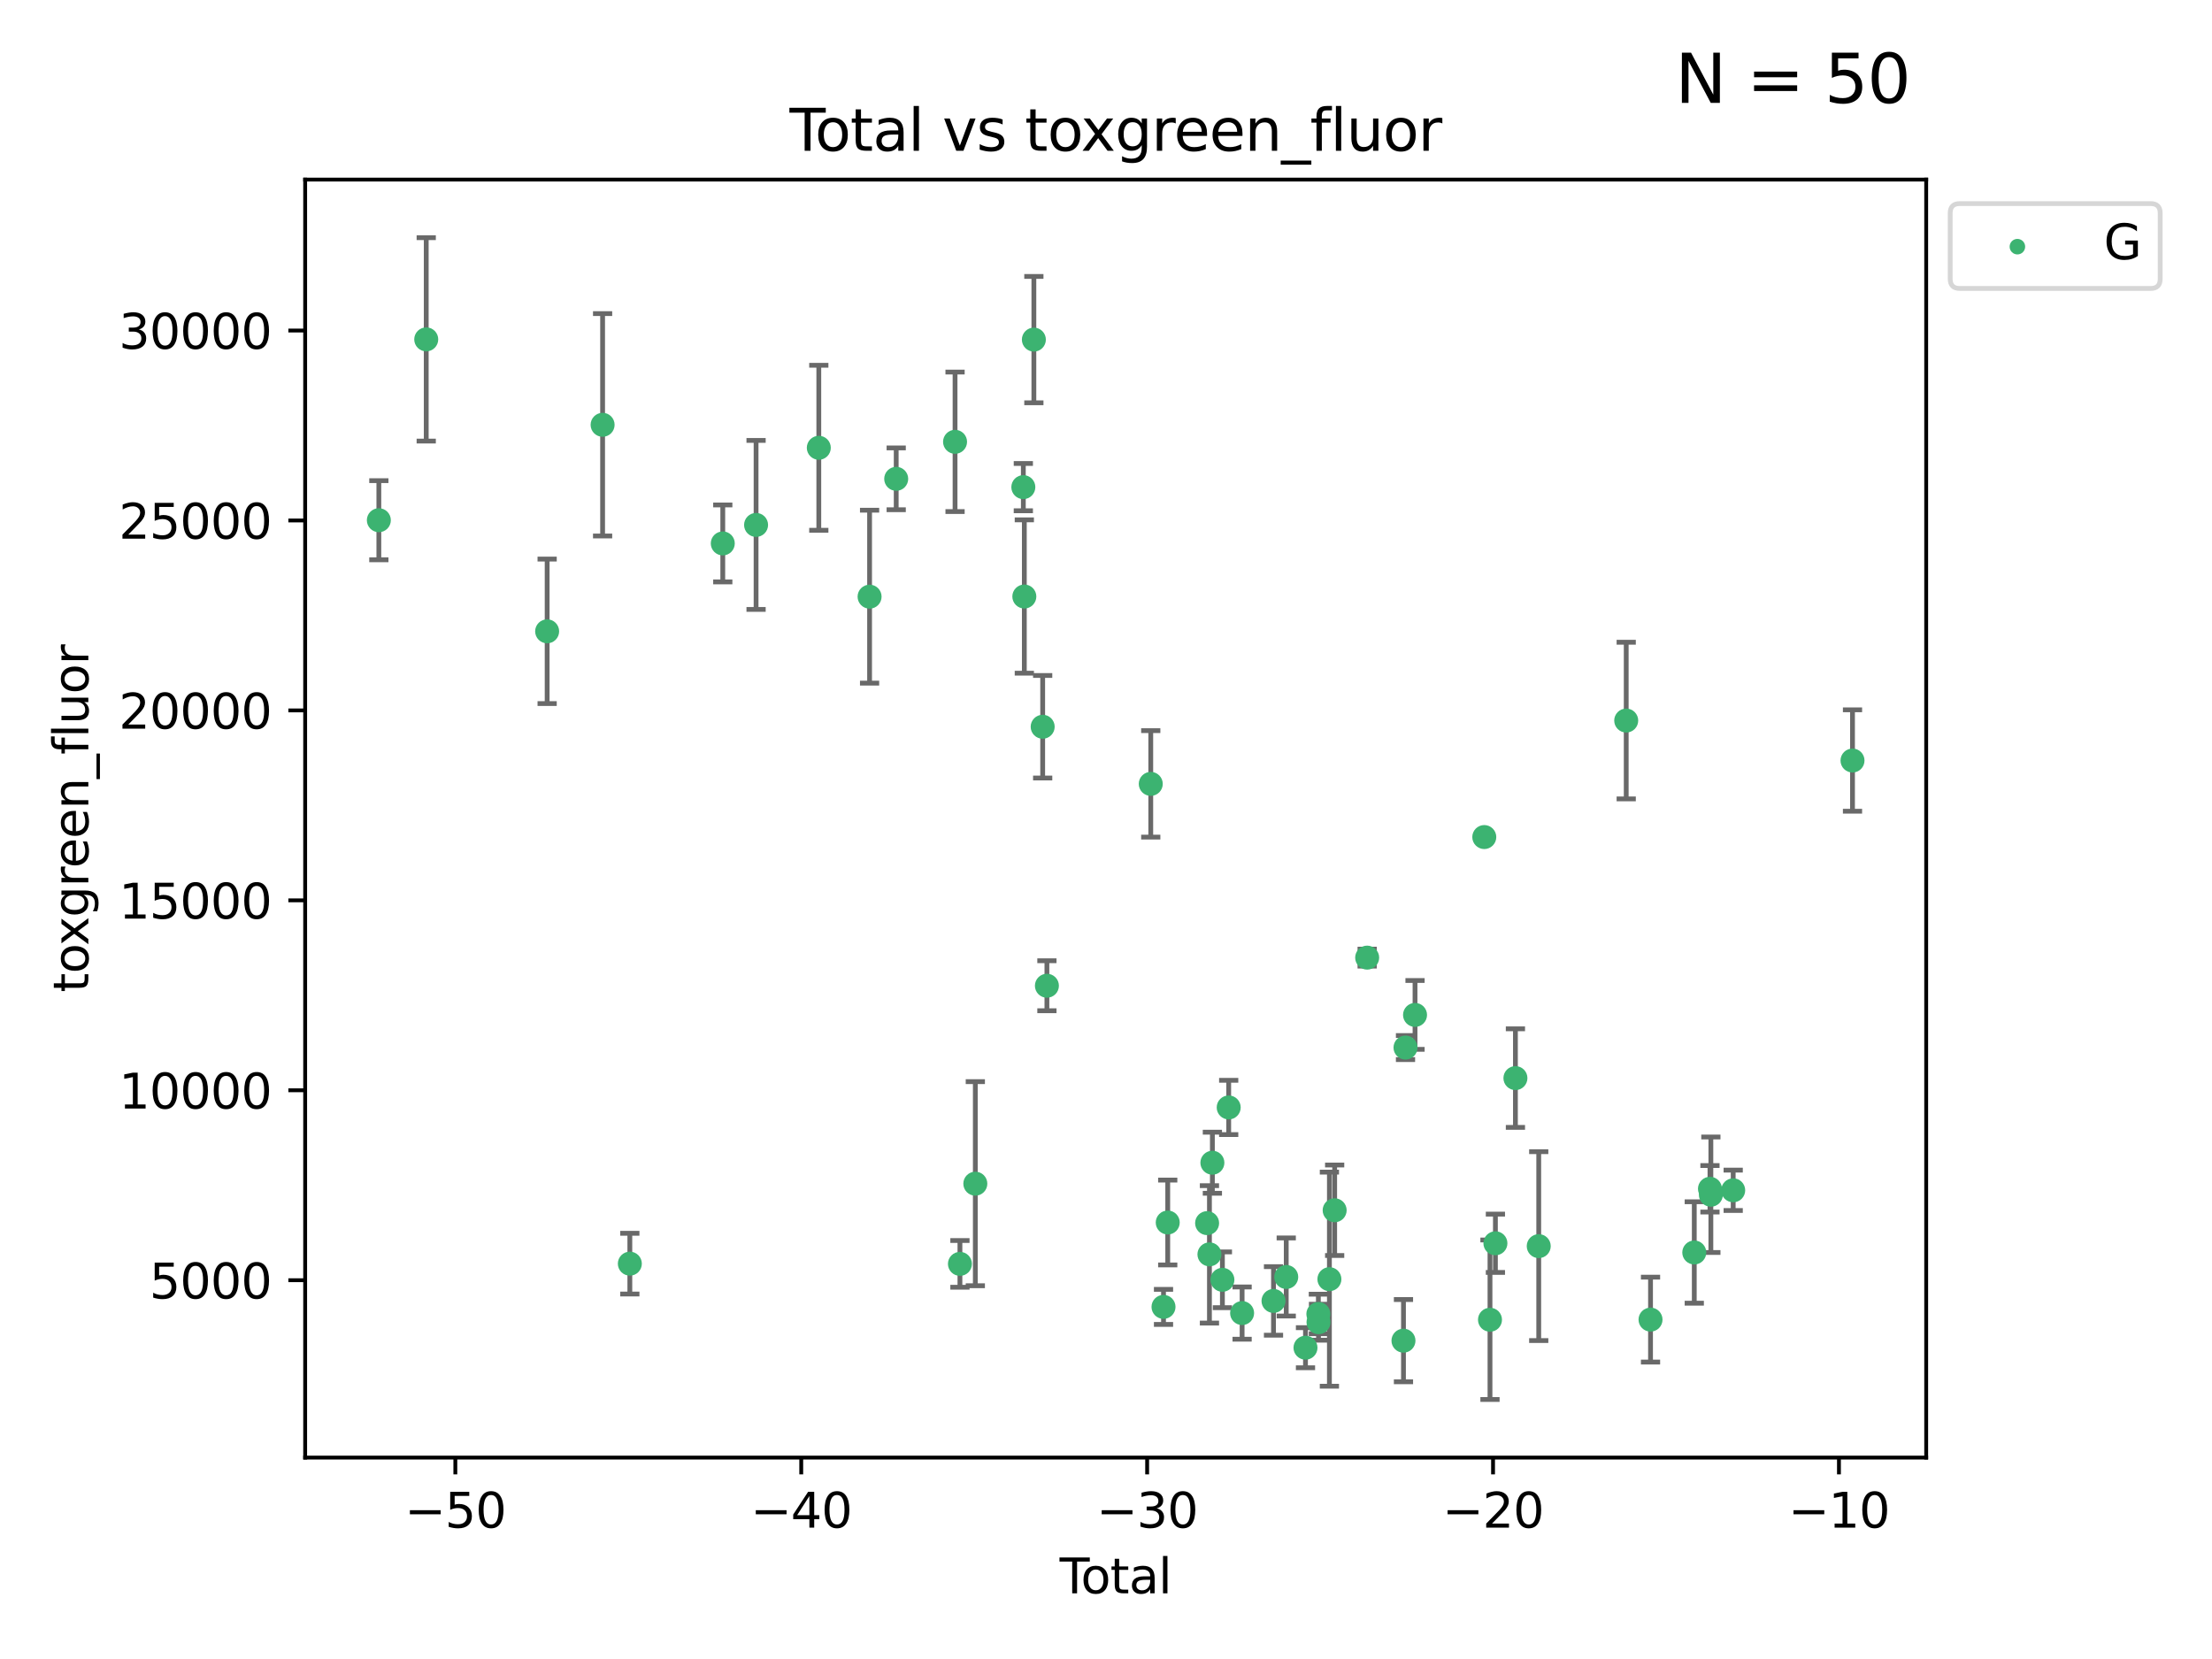 <?xml version="1.0" encoding="utf-8" standalone="no"?>
<!DOCTYPE svg PUBLIC "-//W3C//DTD SVG 1.1//EN"
  "http://www.w3.org/Graphics/SVG/1.1/DTD/svg11.dtd">
<svg xmlns:xlink="http://www.w3.org/1999/xlink" width="460.8pt" height="345.6pt" viewBox="0 0 460.8 345.6" xmlns="http://www.w3.org/2000/svg" version="1.1">
 <defs>
  <style type="text/css">*{stroke-linejoin: round; stroke-linecap: butt}</style>
 </defs>
 <g id="figure_1">
  <g id="patch_1">
   <path d="M 0 345.6 
L 460.8 345.6 
L 460.8 0 
L 0 0 
z
" style="fill: #ffffff"/>
  </g>
  <g id="axes_1">
   <g id="patch_2">
    <path d="M 63.571 303.64 
L 401.26 303.64 
L 401.26 37.411 
L 63.571 37.411 
z
" style="fill: #ffffff"/>
   </g>
   <g id="PathCollection_1">
    <defs>
     <path id="m886dd19620" d="M 0 1.118 
C 0.297 1.118 0.581 1 0.791 0.791 
C 1 0.581 1.118 0.297 1.118 0 
C 1.118 -0.297 1 -0.581 0.791 -0.791 
C 0.581 -1 0.297 -1.118 0 -1.118 
C -0.297 -1.118 -0.581 -1 -0.791 -0.791 
C -1 -0.581 -1.118 -0.297 -1.118 0 
C -1.118 0.297 -1 0.581 -0.791 0.791 
C -0.581 1 -0.297 1.118 0 1.118 
z
" style="stroke: #3cb371"/>
    </defs>
    <g clip-path="url(#pa4cc022cc5)">
     <use xlink:href="#m886dd19620" x="78.921" y="108.37" style="fill: #3cb371; stroke: #3cb371"/>
     <use xlink:href="#m886dd19620" x="88.792" y="70.697" style="fill: #3cb371; stroke: #3cb371"/>
     <use xlink:href="#m886dd19620" x="113.98" y="131.515" style="fill: #3cb371; stroke: #3cb371"/>
     <use xlink:href="#m886dd19620" x="125.533" y="88.495" style="fill: #3cb371; stroke: #3cb371"/>
     <use xlink:href="#m886dd19620" x="131.207" y="263.244" style="fill: #3cb371; stroke: #3cb371"/>
     <use xlink:href="#m886dd19620" x="150.568" y="113.205" style="fill: #3cb371; stroke: #3cb371"/>
     <use xlink:href="#m886dd19620" x="157.504" y="109.353" style="fill: #3cb371; stroke: #3cb371"/>
     <use xlink:href="#m886dd19620" x="170.572" y="93.281" style="fill: #3cb371; stroke: #3cb371"/>
     <use xlink:href="#m886dd19620" x="181.15" y="124.296" style="fill: #3cb371; stroke: #3cb371"/>
     <use xlink:href="#m886dd19620" x="186.695" y="99.749" style="fill: #3cb371; stroke: #3cb371"/>
     <use xlink:href="#m886dd19620" x="198.955" y="92.039" style="fill: #3cb371; stroke: #3cb371"/>
     <use xlink:href="#m886dd19620" x="199.972" y="263.288" style="fill: #3cb371; stroke: #3cb371"/>
     <use xlink:href="#m886dd19620" x="203.178" y="246.582" style="fill: #3cb371; stroke: #3cb371"/>
     <use xlink:href="#m886dd19620" x="213.179" y="101.477" style="fill: #3cb371; stroke: #3cb371"/>
     <use xlink:href="#m886dd19620" x="213.387" y="124.265" style="fill: #3cb371; stroke: #3cb371"/>
     <use xlink:href="#m886dd19620" x="215.374" y="70.746" style="fill: #3cb371; stroke: #3cb371"/>
     <use xlink:href="#m886dd19620" x="217.208" y="151.397" style="fill: #3cb371; stroke: #3cb371"/>
     <use xlink:href="#m886dd19620" x="218.09" y="205.347" style="fill: #3cb371; stroke: #3cb371"/>
     <use xlink:href="#m886dd19620" x="239.724" y="163.297" style="fill: #3cb371; stroke: #3cb371"/>
     <use xlink:href="#m886dd19620" x="242.381" y="272.248" style="fill: #3cb371; stroke: #3cb371"/>
     <use xlink:href="#m886dd19620" x="243.26" y="254.672" style="fill: #3cb371; stroke: #3cb371"/>
     <use xlink:href="#m886dd19620" x="251.462" y="254.801" style="fill: #3cb371; stroke: #3cb371"/>
     <use xlink:href="#m886dd19620" x="251.949" y="261.306" style="fill: #3cb371; stroke: #3cb371"/>
     <use xlink:href="#m886dd19620" x="252.562" y="242.216" style="fill: #3cb371; stroke: #3cb371"/>
     <use xlink:href="#m886dd19620" x="254.649" y="266.605" style="fill: #3cb371; stroke: #3cb371"/>
     <use xlink:href="#m886dd19620" x="255.96" y="230.701" style="fill: #3cb371; stroke: #3cb371"/>
     <use xlink:href="#m886dd19620" x="258.754" y="273.537" style="fill: #3cb371; stroke: #3cb371"/>
     <use xlink:href="#m886dd19620" x="265.295" y="271.005" style="fill: #3cb371; stroke: #3cb371"/>
     <use xlink:href="#m886dd19620" x="267.947" y="266.018" style="fill: #3cb371; stroke: #3cb371"/>
     <use xlink:href="#m886dd19620" x="271.958" y="280.752" style="fill: #3cb371; stroke: #3cb371"/>
     <use xlink:href="#m886dd19620" x="274.639" y="273.724" style="fill: #3cb371; stroke: #3cb371"/>
     <use xlink:href="#m886dd19620" x="274.669" y="275.443" style="fill: #3cb371; stroke: #3cb371"/>
     <use xlink:href="#m886dd19620" x="276.939" y="266.474" style="fill: #3cb371; stroke: #3cb371"/>
     <use xlink:href="#m886dd19620" x="278.033" y="252.122" style="fill: #3cb371; stroke: #3cb371"/>
     <use xlink:href="#m886dd19620" x="284.806" y="199.49" style="fill: #3cb371; stroke: #3cb371"/>
     <use xlink:href="#m886dd19620" x="292.369" y="279.285" style="fill: #3cb371; stroke: #3cb371"/>
     <use xlink:href="#m886dd19620" x="292.792" y="218.227" style="fill: #3cb371; stroke: #3cb371"/>
     <use xlink:href="#m886dd19620" x="294.777" y="211.426" style="fill: #3cb371; stroke: #3cb371"/>
     <use xlink:href="#m886dd19620" x="309.203" y="174.374" style="fill: #3cb371; stroke: #3cb371"/>
     <use xlink:href="#m886dd19620" x="310.392" y="274.926" style="fill: #3cb371; stroke: #3cb371"/>
     <use xlink:href="#m886dd19620" x="311.521" y="258.998" style="fill: #3cb371; stroke: #3cb371"/>
     <use xlink:href="#m886dd19620" x="315.691" y="224.588" style="fill: #3cb371; stroke: #3cb371"/>
     <use xlink:href="#m886dd19620" x="320.546" y="259.592" style="fill: #3cb371; stroke: #3cb371"/>
     <use xlink:href="#m886dd19620" x="338.77" y="150.105" style="fill: #3cb371; stroke: #3cb371"/>
     <use xlink:href="#m886dd19620" x="343.835" y="274.898" style="fill: #3cb371; stroke: #3cb371"/>
     <use xlink:href="#m886dd19620" x="352.949" y="260.916" style="fill: #3cb371; stroke: #3cb371"/>
     <use xlink:href="#m886dd19620" x="356.217" y="247.646" style="fill: #3cb371; stroke: #3cb371"/>
     <use xlink:href="#m886dd19620" x="356.405" y="248.886" style="fill: #3cb371; stroke: #3cb371"/>
     <use xlink:href="#m886dd19620" x="361.057" y="247.962" style="fill: #3cb371; stroke: #3cb371"/>
     <use xlink:href="#m886dd19620" x="385.911" y="158.432" style="fill: #3cb371; stroke: #3cb371"/>
    </g>
   </g>
   <g id="matplotlib.axis_1">
    <g id="xtick_1">
     <g id="line2d_1">
      <defs>
       <path id="m9e8cc5b55a" d="M 0 0 
L 0 3.5 
" style="stroke: #000000; stroke-width: 0.8"/>
      </defs>
      <g>
       <use xlink:href="#m9e8cc5b55a" x="94.856" y="303.64" style="stroke: #000000; stroke-width: 0.8"/>
      </g>
     </g>
     <g id="text_1">
      <!-- −50 -->
      <g transform="translate(84.304 318.238)scale(0.1 -0.1)">
       <defs>
        <path id="DejaVuSans-2212" d="M 678 2272 
L 4684 2272 
L 4684 1741 
L 678 1741 
L 678 2272 
z
" transform="scale(0.016)"/>
        <path id="DejaVuSans-35" d="M 691 4666 
L 3169 4666 
L 3169 4134 
L 1269 4134 
L 1269 2991 
Q 1406 3038 1543 3061 
Q 1681 3084 1819 3084 
Q 2600 3084 3056 2656 
Q 3513 2228 3513 1497 
Q 3513 744 3044 326 
Q 2575 -91 1722 -91 
Q 1428 -91 1123 -41 
Q 819 9 494 109 
L 494 744 
Q 775 591 1075 516 
Q 1375 441 1709 441 
Q 2250 441 2565 725 
Q 2881 1009 2881 1497 
Q 2881 1984 2565 2268 
Q 2250 2553 1709 2553 
Q 1456 2553 1204 2497 
Q 953 2441 691 2322 
L 691 4666 
z
" transform="scale(0.016)"/>
        <path id="DejaVuSans-30" d="M 2034 4250 
Q 1547 4250 1301 3770 
Q 1056 3291 1056 2328 
Q 1056 1369 1301 889 
Q 1547 409 2034 409 
Q 2525 409 2770 889 
Q 3016 1369 3016 2328 
Q 3016 3291 2770 3770 
Q 2525 4250 2034 4250 
z
M 2034 4750 
Q 2819 4750 3233 4129 
Q 3647 3509 3647 2328 
Q 3647 1150 3233 529 
Q 2819 -91 2034 -91 
Q 1250 -91 836 529 
Q 422 1150 422 2328 
Q 422 3509 836 4129 
Q 1250 4750 2034 4750 
z
" transform="scale(0.016)"/>
       </defs>
       <use xlink:href="#DejaVuSans-2212"/>
       <use xlink:href="#DejaVuSans-35" x="83.789"/>
       <use xlink:href="#DejaVuSans-30" x="147.412"/>
      </g>
     </g>
    </g>
    <g id="xtick_2">
     <g id="line2d_2">
      <g>
       <use xlink:href="#m9e8cc5b55a" x="166.914" y="303.64" style="stroke: #000000; stroke-width: 0.8"/>
      </g>
     </g>
     <g id="text_2">
      <!-- −40 -->
      <g transform="translate(156.361 318.238)scale(0.1 -0.1)">
       <defs>
        <path id="DejaVuSans-34" d="M 2419 4116 
L 825 1625 
L 2419 1625 
L 2419 4116 
z
M 2253 4666 
L 3047 4666 
L 3047 1625 
L 3713 1625 
L 3713 1100 
L 3047 1100 
L 3047 0 
L 2419 0 
L 2419 1100 
L 313 1100 
L 313 1709 
L 2253 4666 
z
" transform="scale(0.016)"/>
       </defs>
       <use xlink:href="#DejaVuSans-2212"/>
       <use xlink:href="#DejaVuSans-34" x="83.789"/>
       <use xlink:href="#DejaVuSans-30" x="147.412"/>
      </g>
     </g>
    </g>
    <g id="xtick_3">
     <g id="line2d_3">
      <g>
       <use xlink:href="#m9e8cc5b55a" x="238.971" y="303.64" style="stroke: #000000; stroke-width: 0.8"/>
      </g>
     </g>
     <g id="text_3">
      <!-- −30 -->
      <g transform="translate(228.419 318.238)scale(0.1 -0.1)">
       <defs>
        <path id="DejaVuSans-33" d="M 2597 2516 
Q 3050 2419 3304 2112 
Q 3559 1806 3559 1356 
Q 3559 666 3084 287 
Q 2609 -91 1734 -91 
Q 1441 -91 1130 -33 
Q 819 25 488 141 
L 488 750 
Q 750 597 1062 519 
Q 1375 441 1716 441 
Q 2309 441 2620 675 
Q 2931 909 2931 1356 
Q 2931 1769 2642 2001 
Q 2353 2234 1838 2234 
L 1294 2234 
L 1294 2753 
L 1863 2753 
Q 2328 2753 2575 2939 
Q 2822 3125 2822 3475 
Q 2822 3834 2567 4026 
Q 2313 4219 1838 4219 
Q 1578 4219 1281 4162 
Q 984 4106 628 3988 
L 628 4550 
Q 988 4650 1302 4700 
Q 1616 4750 1894 4750 
Q 2613 4750 3031 4423 
Q 3450 4097 3450 3541 
Q 3450 3153 3228 2886 
Q 3006 2619 2597 2516 
z
" transform="scale(0.016)"/>
       </defs>
       <use xlink:href="#DejaVuSans-2212"/>
       <use xlink:href="#DejaVuSans-33" x="83.789"/>
       <use xlink:href="#DejaVuSans-30" x="147.412"/>
      </g>
     </g>
    </g>
    <g id="xtick_4">
     <g id="line2d_4">
      <g>
       <use xlink:href="#m9e8cc5b55a" x="311.029" y="303.64" style="stroke: #000000; stroke-width: 0.8"/>
      </g>
     </g>
     <g id="text_4">
      <!-- −20 -->
      <g transform="translate(300.476 318.238)scale(0.1 -0.1)">
       <defs>
        <path id="DejaVuSans-32" d="M 1228 531 
L 3431 531 
L 3431 0 
L 469 0 
L 469 531 
Q 828 903 1448 1529 
Q 2069 2156 2228 2338 
Q 2531 2678 2651 2914 
Q 2772 3150 2772 3378 
Q 2772 3750 2511 3984 
Q 2250 4219 1831 4219 
Q 1534 4219 1204 4116 
Q 875 4013 500 3803 
L 500 4441 
Q 881 4594 1212 4672 
Q 1544 4750 1819 4750 
Q 2544 4750 2975 4387 
Q 3406 4025 3406 3419 
Q 3406 3131 3298 2873 
Q 3191 2616 2906 2266 
Q 2828 2175 2409 1742 
Q 1991 1309 1228 531 
z
" transform="scale(0.016)"/>
       </defs>
       <use xlink:href="#DejaVuSans-2212"/>
       <use xlink:href="#DejaVuSans-32" x="83.789"/>
       <use xlink:href="#DejaVuSans-30" x="147.412"/>
      </g>
     </g>
    </g>
    <g id="xtick_5">
     <g id="line2d_5">
      <g>
       <use xlink:href="#m9e8cc5b55a" x="383.086" y="303.64" style="stroke: #000000; stroke-width: 0.8"/>
      </g>
     </g>
     <g id="text_5">
      <!-- −10 -->
      <g transform="translate(372.534 318.238)scale(0.1 -0.1)">
       <defs>
        <path id="DejaVuSans-31" d="M 794 531 
L 1825 531 
L 1825 4091 
L 703 3866 
L 703 4441 
L 1819 4666 
L 2450 4666 
L 2450 531 
L 3481 531 
L 3481 0 
L 794 0 
L 794 531 
z
" transform="scale(0.016)"/>
       </defs>
       <use xlink:href="#DejaVuSans-2212"/>
       <use xlink:href="#DejaVuSans-31" x="83.789"/>
       <use xlink:href="#DejaVuSans-30" x="147.412"/>
      </g>
     </g>
    </g>
    <g id="text_6">
     <!-- Total -->
     <g transform="translate(220.739 331.917)scale(0.1 -0.1)">
      <defs>
       <path id="DejaVuSans-54" d="M -19 4666 
L 3928 4666 
L 3928 4134 
L 2272 4134 
L 2272 0 
L 1638 0 
L 1638 4134 
L -19 4134 
L -19 4666 
z
" transform="scale(0.016)"/>
       <path id="DejaVuSans-6f" d="M 1959 3097 
Q 1497 3097 1228 2736 
Q 959 2375 959 1747 
Q 959 1119 1226 758 
Q 1494 397 1959 397 
Q 2419 397 2687 759 
Q 2956 1122 2956 1747 
Q 2956 2369 2687 2733 
Q 2419 3097 1959 3097 
z
M 1959 3584 
Q 2709 3584 3137 3096 
Q 3566 2609 3566 1747 
Q 3566 888 3137 398 
Q 2709 -91 1959 -91 
Q 1206 -91 779 398 
Q 353 888 353 1747 
Q 353 2609 779 3096 
Q 1206 3584 1959 3584 
z
" transform="scale(0.016)"/>
       <path id="DejaVuSans-74" d="M 1172 4494 
L 1172 3500 
L 2356 3500 
L 2356 3053 
L 1172 3053 
L 1172 1153 
Q 1172 725 1289 603 
Q 1406 481 1766 481 
L 2356 481 
L 2356 0 
L 1766 0 
Q 1100 0 847 248 
Q 594 497 594 1153 
L 594 3053 
L 172 3053 
L 172 3500 
L 594 3500 
L 594 4494 
L 1172 4494 
z
" transform="scale(0.016)"/>
       <path id="DejaVuSans-61" d="M 2194 1759 
Q 1497 1759 1228 1600 
Q 959 1441 959 1056 
Q 959 750 1161 570 
Q 1363 391 1709 391 
Q 2188 391 2477 730 
Q 2766 1069 2766 1631 
L 2766 1759 
L 2194 1759 
z
M 3341 1997 
L 3341 0 
L 2766 0 
L 2766 531 
Q 2569 213 2275 61 
Q 1981 -91 1556 -91 
Q 1019 -91 701 211 
Q 384 513 384 1019 
Q 384 1609 779 1909 
Q 1175 2209 1959 2209 
L 2766 2209 
L 2766 2266 
Q 2766 2663 2505 2880 
Q 2244 3097 1772 3097 
Q 1472 3097 1187 3025 
Q 903 2953 641 2809 
L 641 3341 
Q 956 3463 1253 3523 
Q 1550 3584 1831 3584 
Q 2591 3584 2966 3190 
Q 3341 2797 3341 1997 
z
" transform="scale(0.016)"/>
       <path id="DejaVuSans-6c" d="M 603 4863 
L 1178 4863 
L 1178 0 
L 603 0 
L 603 4863 
z
" transform="scale(0.016)"/>
      </defs>
      <use xlink:href="#DejaVuSans-54"/>
      <use xlink:href="#DejaVuSans-6f" x="44.084"/>
      <use xlink:href="#DejaVuSans-74" x="105.266"/>
      <use xlink:href="#DejaVuSans-61" x="144.475"/>
      <use xlink:href="#DejaVuSans-6c" x="205.754"/>
     </g>
    </g>
   </g>
   <g id="matplotlib.axis_2">
    <g id="ytick_1">
     <g id="line2d_6">
      <defs>
       <path id="m4b7cc03dd7" d="M 0 0 
L -3.5 0 
" style="stroke: #000000; stroke-width: 0.8"/>
      </defs>
      <g>
       <use xlink:href="#m4b7cc03dd7" x="63.571" y="266.693" style="stroke: #000000; stroke-width: 0.8"/>
      </g>
     </g>
     <g id="text_7">
      <!-- 5000 -->
      <g transform="translate(31.121 270.492)scale(0.1 -0.1)">
       <use xlink:href="#DejaVuSans-35"/>
       <use xlink:href="#DejaVuSans-30" x="63.623"/>
       <use xlink:href="#DejaVuSans-30" x="127.246"/>
       <use xlink:href="#DejaVuSans-30" x="190.869"/>
      </g>
     </g>
    </g>
    <g id="ytick_2">
     <g id="line2d_7">
      <g>
       <use xlink:href="#m4b7cc03dd7" x="63.571" y="227.125" style="stroke: #000000; stroke-width: 0.8"/>
      </g>
     </g>
     <g id="text_8">
      <!-- 10000 -->
      <g transform="translate(24.759 230.924)scale(0.1 -0.1)">
       <use xlink:href="#DejaVuSans-31"/>
       <use xlink:href="#DejaVuSans-30" x="63.623"/>
       <use xlink:href="#DejaVuSans-30" x="127.246"/>
       <use xlink:href="#DejaVuSans-30" x="190.869"/>
       <use xlink:href="#DejaVuSans-30" x="254.492"/>
      </g>
     </g>
    </g>
    <g id="ytick_3">
     <g id="line2d_8">
      <g>
       <use xlink:href="#m4b7cc03dd7" x="63.571" y="187.557" style="stroke: #000000; stroke-width: 0.8"/>
      </g>
     </g>
     <g id="text_9">
      <!-- 15000 -->
      <g transform="translate(24.759 191.356)scale(0.1 -0.1)">
       <use xlink:href="#DejaVuSans-31"/>
       <use xlink:href="#DejaVuSans-35" x="63.623"/>
       <use xlink:href="#DejaVuSans-30" x="127.246"/>
       <use xlink:href="#DejaVuSans-30" x="190.869"/>
       <use xlink:href="#DejaVuSans-30" x="254.492"/>
      </g>
     </g>
    </g>
    <g id="ytick_4">
     <g id="line2d_9">
      <g>
       <use xlink:href="#m4b7cc03dd7" x="63.571" y="147.989" style="stroke: #000000; stroke-width: 0.8"/>
      </g>
     </g>
     <g id="text_10">
      <!-- 20000 -->
      <g transform="translate(24.759 151.788)scale(0.1 -0.1)">
       <use xlink:href="#DejaVuSans-32"/>
       <use xlink:href="#DejaVuSans-30" x="63.623"/>
       <use xlink:href="#DejaVuSans-30" x="127.246"/>
       <use xlink:href="#DejaVuSans-30" x="190.869"/>
       <use xlink:href="#DejaVuSans-30" x="254.492"/>
      </g>
     </g>
    </g>
    <g id="ytick_5">
     <g id="line2d_10">
      <g>
       <use xlink:href="#m4b7cc03dd7" x="63.571" y="108.421" style="stroke: #000000; stroke-width: 0.8"/>
      </g>
     </g>
     <g id="text_11">
      <!-- 25000 -->
      <g transform="translate(24.759 112.22)scale(0.1 -0.1)">
       <use xlink:href="#DejaVuSans-32"/>
       <use xlink:href="#DejaVuSans-35" x="63.623"/>
       <use xlink:href="#DejaVuSans-30" x="127.246"/>
       <use xlink:href="#DejaVuSans-30" x="190.869"/>
       <use xlink:href="#DejaVuSans-30" x="254.492"/>
      </g>
     </g>
    </g>
    <g id="ytick_6">
     <g id="line2d_11">
      <g>
       <use xlink:href="#m4b7cc03dd7" x="63.571" y="68.853" style="stroke: #000000; stroke-width: 0.8"/>
      </g>
     </g>
     <g id="text_12">
      <!-- 30000 -->
      <g transform="translate(24.759 72.652)scale(0.1 -0.1)">
       <use xlink:href="#DejaVuSans-33"/>
       <use xlink:href="#DejaVuSans-30" x="63.623"/>
       <use xlink:href="#DejaVuSans-30" x="127.246"/>
       <use xlink:href="#DejaVuSans-30" x="190.869"/>
       <use xlink:href="#DejaVuSans-30" x="254.492"/>
      </g>
     </g>
    </g>
    <g id="text_13">
     <!-- toxgreen_fluor -->
     <g transform="translate(18.401 206.72)rotate(-90)scale(0.1 -0.1)">
      <defs>
       <path id="DejaVuSans-78" d="M 3513 3500 
L 2247 1797 
L 3578 0 
L 2900 0 
L 1881 1375 
L 863 0 
L 184 0 
L 1544 1831 
L 300 3500 
L 978 3500 
L 1906 2253 
L 2834 3500 
L 3513 3500 
z
" transform="scale(0.016)"/>
       <path id="DejaVuSans-67" d="M 2906 1791 
Q 2906 2416 2648 2759 
Q 2391 3103 1925 3103 
Q 1463 3103 1205 2759 
Q 947 2416 947 1791 
Q 947 1169 1205 825 
Q 1463 481 1925 481 
Q 2391 481 2648 825 
Q 2906 1169 2906 1791 
z
M 3481 434 
Q 3481 -459 3084 -895 
Q 2688 -1331 1869 -1331 
Q 1566 -1331 1297 -1286 
Q 1028 -1241 775 -1147 
L 775 -588 
Q 1028 -725 1275 -790 
Q 1522 -856 1778 -856 
Q 2344 -856 2625 -561 
Q 2906 -266 2906 331 
L 2906 616 
Q 2728 306 2450 153 
Q 2172 0 1784 0 
Q 1141 0 747 490 
Q 353 981 353 1791 
Q 353 2603 747 3093 
Q 1141 3584 1784 3584 
Q 2172 3584 2450 3431 
Q 2728 3278 2906 2969 
L 2906 3500 
L 3481 3500 
L 3481 434 
z
" transform="scale(0.016)"/>
       <path id="DejaVuSans-72" d="M 2631 2963 
Q 2534 3019 2420 3045 
Q 2306 3072 2169 3072 
Q 1681 3072 1420 2755 
Q 1159 2438 1159 1844 
L 1159 0 
L 581 0 
L 581 3500 
L 1159 3500 
L 1159 2956 
Q 1341 3275 1631 3429 
Q 1922 3584 2338 3584 
Q 2397 3584 2469 3576 
Q 2541 3569 2628 3553 
L 2631 2963 
z
" transform="scale(0.016)"/>
       <path id="DejaVuSans-65" d="M 3597 1894 
L 3597 1613 
L 953 1613 
Q 991 1019 1311 708 
Q 1631 397 2203 397 
Q 2534 397 2845 478 
Q 3156 559 3463 722 
L 3463 178 
Q 3153 47 2828 -22 
Q 2503 -91 2169 -91 
Q 1331 -91 842 396 
Q 353 884 353 1716 
Q 353 2575 817 3079 
Q 1281 3584 2069 3584 
Q 2775 3584 3186 3129 
Q 3597 2675 3597 1894 
z
M 3022 2063 
Q 3016 2534 2758 2815 
Q 2500 3097 2075 3097 
Q 1594 3097 1305 2825 
Q 1016 2553 972 2059 
L 3022 2063 
z
" transform="scale(0.016)"/>
       <path id="DejaVuSans-6e" d="M 3513 2113 
L 3513 0 
L 2938 0 
L 2938 2094 
Q 2938 2591 2744 2837 
Q 2550 3084 2163 3084 
Q 1697 3084 1428 2787 
Q 1159 2491 1159 1978 
L 1159 0 
L 581 0 
L 581 3500 
L 1159 3500 
L 1159 2956 
Q 1366 3272 1645 3428 
Q 1925 3584 2291 3584 
Q 2894 3584 3203 3211 
Q 3513 2838 3513 2113 
z
" transform="scale(0.016)"/>
       <path id="DejaVuSans-5f" d="M 3263 -1063 
L 3263 -1509 
L -63 -1509 
L -63 -1063 
L 3263 -1063 
z
" transform="scale(0.016)"/>
       <path id="DejaVuSans-66" d="M 2375 4863 
L 2375 4384 
L 1825 4384 
Q 1516 4384 1395 4259 
Q 1275 4134 1275 3809 
L 1275 3500 
L 2222 3500 
L 2222 3053 
L 1275 3053 
L 1275 0 
L 697 0 
L 697 3053 
L 147 3053 
L 147 3500 
L 697 3500 
L 697 3744 
Q 697 4328 969 4595 
Q 1241 4863 1831 4863 
L 2375 4863 
z
" transform="scale(0.016)"/>
       <path id="DejaVuSans-75" d="M 544 1381 
L 544 3500 
L 1119 3500 
L 1119 1403 
Q 1119 906 1312 657 
Q 1506 409 1894 409 
Q 2359 409 2629 706 
Q 2900 1003 2900 1516 
L 2900 3500 
L 3475 3500 
L 3475 0 
L 2900 0 
L 2900 538 
Q 2691 219 2414 64 
Q 2138 -91 1772 -91 
Q 1169 -91 856 284 
Q 544 659 544 1381 
z
M 1991 3584 
L 1991 3584 
z
" transform="scale(0.016)"/>
      </defs>
      <use xlink:href="#DejaVuSans-74"/>
      <use xlink:href="#DejaVuSans-6f" x="39.209"/>
      <use xlink:href="#DejaVuSans-78" x="97.266"/>
      <use xlink:href="#DejaVuSans-67" x="156.445"/>
      <use xlink:href="#DejaVuSans-72" x="219.922"/>
      <use xlink:href="#DejaVuSans-65" x="258.785"/>
      <use xlink:href="#DejaVuSans-65" x="320.309"/>
      <use xlink:href="#DejaVuSans-6e" x="381.832"/>
      <use xlink:href="#DejaVuSans-5f" x="445.211"/>
      <use xlink:href="#DejaVuSans-66" x="495.211"/>
      <use xlink:href="#DejaVuSans-6c" x="530.416"/>
      <use xlink:href="#DejaVuSans-75" x="558.199"/>
      <use xlink:href="#DejaVuSans-6f" x="621.578"/>
      <use xlink:href="#DejaVuSans-72" x="682.76"/>
     </g>
    </g>
   </g>
   <g id="LineCollection_1">
    <path d="M 78.921 116.611 
L 78.921 100.128 
" clip-path="url(#pa4cc022cc5)" style="fill: none; stroke: #696969"/>
    <path d="M 88.792 91.882 
L 88.792 49.513 
" clip-path="url(#pa4cc022cc5)" style="fill: none; stroke: #696969"/>
    <path d="M 113.98 146.565 
L 113.98 116.466 
" clip-path="url(#pa4cc022cc5)" style="fill: none; stroke: #696969"/>
    <path d="M 125.533 111.658 
L 125.533 65.332 
" clip-path="url(#pa4cc022cc5)" style="fill: none; stroke: #696969"/>
    <path d="M 131.207 269.569 
L 131.207 256.919 
" clip-path="url(#pa4cc022cc5)" style="fill: none; stroke: #696969"/>
    <path d="M 150.568 121.219 
L 150.568 105.191 
" clip-path="url(#pa4cc022cc5)" style="fill: none; stroke: #696969"/>
    <path d="M 157.504 126.956 
L 157.504 91.751 
" clip-path="url(#pa4cc022cc5)" style="fill: none; stroke: #696969"/>
    <path d="M 170.572 110.469 
L 170.572 76.093 
" clip-path="url(#pa4cc022cc5)" style="fill: none; stroke: #696969"/>
    <path d="M 181.15 142.309 
L 181.15 106.282 
" clip-path="url(#pa4cc022cc5)" style="fill: none; stroke: #696969"/>
    <path d="M 186.695 106.185 
L 186.695 93.313 
" clip-path="url(#pa4cc022cc5)" style="fill: none; stroke: #696969"/>
    <path d="M 198.955 106.568 
L 198.955 77.509 
" clip-path="url(#pa4cc022cc5)" style="fill: none; stroke: #696969"/>
    <path d="M 199.972 268.154 
L 199.972 258.423 
" clip-path="url(#pa4cc022cc5)" style="fill: none; stroke: #696969"/>
    <path d="M 203.178 267.841 
L 203.178 225.323 
" clip-path="url(#pa4cc022cc5)" style="fill: none; stroke: #696969"/>
    <path d="M 213.179 106.404 
L 213.179 96.549 
" clip-path="url(#pa4cc022cc5)" style="fill: none; stroke: #696969"/>
    <path d="M 213.387 140.234 
L 213.387 108.295 
" clip-path="url(#pa4cc022cc5)" style="fill: none; stroke: #696969"/>
    <path d="M 215.374 83.907 
L 215.374 57.586 
" clip-path="url(#pa4cc022cc5)" style="fill: none; stroke: #696969"/>
    <path d="M 217.208 162.075 
L 217.208 140.718 
" clip-path="url(#pa4cc022cc5)" style="fill: none; stroke: #696969"/>
    <path d="M 218.09 210.557 
L 218.09 200.138 
" clip-path="url(#pa4cc022cc5)" style="fill: none; stroke: #696969"/>
    <path d="M 239.724 174.387 
L 239.724 152.207 
" clip-path="url(#pa4cc022cc5)" style="fill: none; stroke: #696969"/>
    <path d="M 242.381 275.902 
L 242.381 268.594 
" clip-path="url(#pa4cc022cc5)" style="fill: none; stroke: #696969"/>
    <path d="M 243.26 263.511 
L 243.26 245.832 
" clip-path="url(#pa4cc022cc5)" style="fill: none; stroke: #696969"/>
    <path d="M 251.462 255.473 
L 251.462 254.128 
" clip-path="url(#pa4cc022cc5)" style="fill: none; stroke: #696969"/>
    <path d="M 251.949 275.619 
L 251.949 246.993 
" clip-path="url(#pa4cc022cc5)" style="fill: none; stroke: #696969"/>
    <path d="M 252.562 248.578 
L 252.562 235.854 
" clip-path="url(#pa4cc022cc5)" style="fill: none; stroke: #696969"/>
    <path d="M 254.649 272.414 
L 254.649 260.795 
" clip-path="url(#pa4cc022cc5)" style="fill: none; stroke: #696969"/>
    <path d="M 255.96 236.35 
L 255.96 225.052 
" clip-path="url(#pa4cc022cc5)" style="fill: none; stroke: #696969"/>
    <path d="M 258.754 278.977 
L 258.754 268.098 
" clip-path="url(#pa4cc022cc5)" style="fill: none; stroke: #696969"/>
    <path d="M 265.295 278.145 
L 265.295 263.865 
" clip-path="url(#pa4cc022cc5)" style="fill: none; stroke: #696969"/>
    <path d="M 267.947 274.149 
L 267.947 257.888 
" clip-path="url(#pa4cc022cc5)" style="fill: none; stroke: #696969"/>
    <path d="M 271.958 284.926 
L 271.958 276.579 
" clip-path="url(#pa4cc022cc5)" style="fill: none; stroke: #696969"/>
    <path d="M 274.639 277.841 
L 274.639 269.608 
" clip-path="url(#pa4cc022cc5)" style="fill: none; stroke: #696969"/>
    <path d="M 274.669 279.191 
L 274.669 271.695 
" clip-path="url(#pa4cc022cc5)" style="fill: none; stroke: #696969"/>
    <path d="M 276.939 288.774 
L 276.939 244.174 
" clip-path="url(#pa4cc022cc5)" style="fill: none; stroke: #696969"/>
    <path d="M 278.033 261.548 
L 278.033 242.697 
" clip-path="url(#pa4cc022cc5)" style="fill: none; stroke: #696969"/>
    <path d="M 284.806 201.26 
L 284.806 197.721 
" clip-path="url(#pa4cc022cc5)" style="fill: none; stroke: #696969"/>
    <path d="M 292.369 287.854 
L 292.369 270.717 
" clip-path="url(#pa4cc022cc5)" style="fill: none; stroke: #696969"/>
    <path d="M 292.792 220.73 
L 292.792 215.723 
" clip-path="url(#pa4cc022cc5)" style="fill: none; stroke: #696969"/>
    <path d="M 294.777 218.596 
L 294.777 204.256 
" clip-path="url(#pa4cc022cc5)" style="fill: none; stroke: #696969"/>
    <path d="M 309.203 175.111 
L 309.203 173.636 
" clip-path="url(#pa4cc022cc5)" style="fill: none; stroke: #696969"/>
    <path d="M 310.392 291.539 
L 310.392 258.313 
" clip-path="url(#pa4cc022cc5)" style="fill: none; stroke: #696969"/>
    <path d="M 311.521 265.074 
L 311.521 252.922 
" clip-path="url(#pa4cc022cc5)" style="fill: none; stroke: #696969"/>
    <path d="M 315.691 234.857 
L 315.691 214.32 
" clip-path="url(#pa4cc022cc5)" style="fill: none; stroke: #696969"/>
    <path d="M 320.546 279.266 
L 320.546 239.918 
" clip-path="url(#pa4cc022cc5)" style="fill: none; stroke: #696969"/>
    <path d="M 338.77 166.419 
L 338.77 133.792 
" clip-path="url(#pa4cc022cc5)" style="fill: none; stroke: #696969"/>
    <path d="M 343.835 283.742 
L 343.835 266.054 
" clip-path="url(#pa4cc022cc5)" style="fill: none; stroke: #696969"/>
    <path d="M 352.949 271.48 
L 352.949 250.353 
" clip-path="url(#pa4cc022cc5)" style="fill: none; stroke: #696969"/>
    <path d="M 356.217 252.489 
L 356.217 242.802 
" clip-path="url(#pa4cc022cc5)" style="fill: none; stroke: #696969"/>
    <path d="M 356.405 260.915 
L 356.405 236.858 
" clip-path="url(#pa4cc022cc5)" style="fill: none; stroke: #696969"/>
    <path d="M 361.057 252.169 
L 361.057 243.756 
" clip-path="url(#pa4cc022cc5)" style="fill: none; stroke: #696969"/>
    <path d="M 385.911 168.993 
L 385.911 147.871 
" clip-path="url(#pa4cc022cc5)" style="fill: none; stroke: #696969"/>
   </g>
   <g id="line2d_12">
    <defs>
     <path id="m58ce372b25" d="M 2 0 
L -2 -0 
" style="stroke: #696969"/>
    </defs>
    <g clip-path="url(#pa4cc022cc5)">
     <use xlink:href="#m58ce372b25" x="78.921" y="116.611" style="fill: #696969; stroke: #696969"/>
     <use xlink:href="#m58ce372b25" x="88.792" y="91.882" style="fill: #696969; stroke: #696969"/>
     <use xlink:href="#m58ce372b25" x="113.98" y="146.565" style="fill: #696969; stroke: #696969"/>
     <use xlink:href="#m58ce372b25" x="125.533" y="111.658" style="fill: #696969; stroke: #696969"/>
     <use xlink:href="#m58ce372b25" x="131.207" y="269.569" style="fill: #696969; stroke: #696969"/>
     <use xlink:href="#m58ce372b25" x="150.568" y="121.219" style="fill: #696969; stroke: #696969"/>
     <use xlink:href="#m58ce372b25" x="157.504" y="126.956" style="fill: #696969; stroke: #696969"/>
     <use xlink:href="#m58ce372b25" x="170.572" y="110.469" style="fill: #696969; stroke: #696969"/>
     <use xlink:href="#m58ce372b25" x="181.15" y="142.309" style="fill: #696969; stroke: #696969"/>
     <use xlink:href="#m58ce372b25" x="186.695" y="106.185" style="fill: #696969; stroke: #696969"/>
     <use xlink:href="#m58ce372b25" x="198.955" y="106.568" style="fill: #696969; stroke: #696969"/>
     <use xlink:href="#m58ce372b25" x="199.972" y="268.154" style="fill: #696969; stroke: #696969"/>
     <use xlink:href="#m58ce372b25" x="203.178" y="267.841" style="fill: #696969; stroke: #696969"/>
     <use xlink:href="#m58ce372b25" x="213.179" y="106.404" style="fill: #696969; stroke: #696969"/>
     <use xlink:href="#m58ce372b25" x="213.387" y="140.234" style="fill: #696969; stroke: #696969"/>
     <use xlink:href="#m58ce372b25" x="215.374" y="83.907" style="fill: #696969; stroke: #696969"/>
     <use xlink:href="#m58ce372b25" x="217.208" y="162.075" style="fill: #696969; stroke: #696969"/>
     <use xlink:href="#m58ce372b25" x="218.09" y="210.557" style="fill: #696969; stroke: #696969"/>
     <use xlink:href="#m58ce372b25" x="239.724" y="174.387" style="fill: #696969; stroke: #696969"/>
     <use xlink:href="#m58ce372b25" x="242.381" y="275.902" style="fill: #696969; stroke: #696969"/>
     <use xlink:href="#m58ce372b25" x="243.26" y="263.511" style="fill: #696969; stroke: #696969"/>
     <use xlink:href="#m58ce372b25" x="251.462" y="255.473" style="fill: #696969; stroke: #696969"/>
     <use xlink:href="#m58ce372b25" x="251.949" y="275.619" style="fill: #696969; stroke: #696969"/>
     <use xlink:href="#m58ce372b25" x="252.562" y="248.578" style="fill: #696969; stroke: #696969"/>
     <use xlink:href="#m58ce372b25" x="254.649" y="272.414" style="fill: #696969; stroke: #696969"/>
     <use xlink:href="#m58ce372b25" x="255.96" y="236.35" style="fill: #696969; stroke: #696969"/>
     <use xlink:href="#m58ce372b25" x="258.754" y="278.977" style="fill: #696969; stroke: #696969"/>
     <use xlink:href="#m58ce372b25" x="265.295" y="278.145" style="fill: #696969; stroke: #696969"/>
     <use xlink:href="#m58ce372b25" x="267.947" y="274.149" style="fill: #696969; stroke: #696969"/>
     <use xlink:href="#m58ce372b25" x="271.958" y="284.926" style="fill: #696969; stroke: #696969"/>
     <use xlink:href="#m58ce372b25" x="274.639" y="277.841" style="fill: #696969; stroke: #696969"/>
     <use xlink:href="#m58ce372b25" x="274.669" y="279.191" style="fill: #696969; stroke: #696969"/>
     <use xlink:href="#m58ce372b25" x="276.939" y="288.774" style="fill: #696969; stroke: #696969"/>
     <use xlink:href="#m58ce372b25" x="278.033" y="261.548" style="fill: #696969; stroke: #696969"/>
     <use xlink:href="#m58ce372b25" x="284.806" y="201.26" style="fill: #696969; stroke: #696969"/>
     <use xlink:href="#m58ce372b25" x="292.369" y="287.854" style="fill: #696969; stroke: #696969"/>
     <use xlink:href="#m58ce372b25" x="292.792" y="220.73" style="fill: #696969; stroke: #696969"/>
     <use xlink:href="#m58ce372b25" x="294.777" y="218.596" style="fill: #696969; stroke: #696969"/>
     <use xlink:href="#m58ce372b25" x="309.203" y="175.111" style="fill: #696969; stroke: #696969"/>
     <use xlink:href="#m58ce372b25" x="310.392" y="291.539" style="fill: #696969; stroke: #696969"/>
     <use xlink:href="#m58ce372b25" x="311.521" y="265.074" style="fill: #696969; stroke: #696969"/>
     <use xlink:href="#m58ce372b25" x="315.691" y="234.857" style="fill: #696969; stroke: #696969"/>
     <use xlink:href="#m58ce372b25" x="320.546" y="279.266" style="fill: #696969; stroke: #696969"/>
     <use xlink:href="#m58ce372b25" x="338.77" y="166.419" style="fill: #696969; stroke: #696969"/>
     <use xlink:href="#m58ce372b25" x="343.835" y="283.742" style="fill: #696969; stroke: #696969"/>
     <use xlink:href="#m58ce372b25" x="352.949" y="271.48" style="fill: #696969; stroke: #696969"/>
     <use xlink:href="#m58ce372b25" x="356.217" y="252.489" style="fill: #696969; stroke: #696969"/>
     <use xlink:href="#m58ce372b25" x="356.405" y="260.915" style="fill: #696969; stroke: #696969"/>
     <use xlink:href="#m58ce372b25" x="361.057" y="252.169" style="fill: #696969; stroke: #696969"/>
     <use xlink:href="#m58ce372b25" x="385.911" y="168.993" style="fill: #696969; stroke: #696969"/>
    </g>
   </g>
   <g id="line2d_13">
    <g clip-path="url(#pa4cc022cc5)">
     <use xlink:href="#m58ce372b25" x="78.921" y="100.128" style="fill: #696969; stroke: #696969"/>
     <use xlink:href="#m58ce372b25" x="88.792" y="49.513" style="fill: #696969; stroke: #696969"/>
     <use xlink:href="#m58ce372b25" x="113.98" y="116.466" style="fill: #696969; stroke: #696969"/>
     <use xlink:href="#m58ce372b25" x="125.533" y="65.332" style="fill: #696969; stroke: #696969"/>
     <use xlink:href="#m58ce372b25" x="131.207" y="256.919" style="fill: #696969; stroke: #696969"/>
     <use xlink:href="#m58ce372b25" x="150.568" y="105.191" style="fill: #696969; stroke: #696969"/>
     <use xlink:href="#m58ce372b25" x="157.504" y="91.751" style="fill: #696969; stroke: #696969"/>
     <use xlink:href="#m58ce372b25" x="170.572" y="76.093" style="fill: #696969; stroke: #696969"/>
     <use xlink:href="#m58ce372b25" x="181.15" y="106.282" style="fill: #696969; stroke: #696969"/>
     <use xlink:href="#m58ce372b25" x="186.695" y="93.313" style="fill: #696969; stroke: #696969"/>
     <use xlink:href="#m58ce372b25" x="198.955" y="77.509" style="fill: #696969; stroke: #696969"/>
     <use xlink:href="#m58ce372b25" x="199.972" y="258.423" style="fill: #696969; stroke: #696969"/>
     <use xlink:href="#m58ce372b25" x="203.178" y="225.323" style="fill: #696969; stroke: #696969"/>
     <use xlink:href="#m58ce372b25" x="213.179" y="96.549" style="fill: #696969; stroke: #696969"/>
     <use xlink:href="#m58ce372b25" x="213.387" y="108.295" style="fill: #696969; stroke: #696969"/>
     <use xlink:href="#m58ce372b25" x="215.374" y="57.586" style="fill: #696969; stroke: #696969"/>
     <use xlink:href="#m58ce372b25" x="217.208" y="140.718" style="fill: #696969; stroke: #696969"/>
     <use xlink:href="#m58ce372b25" x="218.09" y="200.138" style="fill: #696969; stroke: #696969"/>
     <use xlink:href="#m58ce372b25" x="239.724" y="152.207" style="fill: #696969; stroke: #696969"/>
     <use xlink:href="#m58ce372b25" x="242.381" y="268.594" style="fill: #696969; stroke: #696969"/>
     <use xlink:href="#m58ce372b25" x="243.26" y="245.832" style="fill: #696969; stroke: #696969"/>
     <use xlink:href="#m58ce372b25" x="251.462" y="254.128" style="fill: #696969; stroke: #696969"/>
     <use xlink:href="#m58ce372b25" x="251.949" y="246.993" style="fill: #696969; stroke: #696969"/>
     <use xlink:href="#m58ce372b25" x="252.562" y="235.854" style="fill: #696969; stroke: #696969"/>
     <use xlink:href="#m58ce372b25" x="254.649" y="260.795" style="fill: #696969; stroke: #696969"/>
     <use xlink:href="#m58ce372b25" x="255.96" y="225.052" style="fill: #696969; stroke: #696969"/>
     <use xlink:href="#m58ce372b25" x="258.754" y="268.098" style="fill: #696969; stroke: #696969"/>
     <use xlink:href="#m58ce372b25" x="265.295" y="263.865" style="fill: #696969; stroke: #696969"/>
     <use xlink:href="#m58ce372b25" x="267.947" y="257.888" style="fill: #696969; stroke: #696969"/>
     <use xlink:href="#m58ce372b25" x="271.958" y="276.579" style="fill: #696969; stroke: #696969"/>
     <use xlink:href="#m58ce372b25" x="274.639" y="269.608" style="fill: #696969; stroke: #696969"/>
     <use xlink:href="#m58ce372b25" x="274.669" y="271.695" style="fill: #696969; stroke: #696969"/>
     <use xlink:href="#m58ce372b25" x="276.939" y="244.174" style="fill: #696969; stroke: #696969"/>
     <use xlink:href="#m58ce372b25" x="278.033" y="242.697" style="fill: #696969; stroke: #696969"/>
     <use xlink:href="#m58ce372b25" x="284.806" y="197.721" style="fill: #696969; stroke: #696969"/>
     <use xlink:href="#m58ce372b25" x="292.369" y="270.717" style="fill: #696969; stroke: #696969"/>
     <use xlink:href="#m58ce372b25" x="292.792" y="215.723" style="fill: #696969; stroke: #696969"/>
     <use xlink:href="#m58ce372b25" x="294.777" y="204.256" style="fill: #696969; stroke: #696969"/>
     <use xlink:href="#m58ce372b25" x="309.203" y="173.636" style="fill: #696969; stroke: #696969"/>
     <use xlink:href="#m58ce372b25" x="310.392" y="258.313" style="fill: #696969; stroke: #696969"/>
     <use xlink:href="#m58ce372b25" x="311.521" y="252.922" style="fill: #696969; stroke: #696969"/>
     <use xlink:href="#m58ce372b25" x="315.691" y="214.32" style="fill: #696969; stroke: #696969"/>
     <use xlink:href="#m58ce372b25" x="320.546" y="239.918" style="fill: #696969; stroke: #696969"/>
     <use xlink:href="#m58ce372b25" x="338.77" y="133.792" style="fill: #696969; stroke: #696969"/>
     <use xlink:href="#m58ce372b25" x="343.835" y="266.054" style="fill: #696969; stroke: #696969"/>
     <use xlink:href="#m58ce372b25" x="352.949" y="250.353" style="fill: #696969; stroke: #696969"/>
     <use xlink:href="#m58ce372b25" x="356.217" y="242.802" style="fill: #696969; stroke: #696969"/>
     <use xlink:href="#m58ce372b25" x="356.405" y="236.858" style="fill: #696969; stroke: #696969"/>
     <use xlink:href="#m58ce372b25" x="361.057" y="243.756" style="fill: #696969; stroke: #696969"/>
     <use xlink:href="#m58ce372b25" x="385.911" y="147.871" style="fill: #696969; stroke: #696969"/>
    </g>
   </g>
   <g id="line2d_14">
    <defs>
     <path id="m2ef1289a8b" d="M 0 2 
C 0.53 2 1.039 1.789 1.414 1.414 
C 1.789 1.039 2 0.53 2 0 
C 2 -0.53 1.789 -1.039 1.414 -1.414 
C 1.039 -1.789 0.53 -2 0 -2 
C -0.53 -2 -1.039 -1.789 -1.414 -1.414 
C -1.789 -1.039 -2 -0.53 -2 0 
C -2 0.53 -1.789 1.039 -1.414 1.414 
C -1.039 1.789 -0.53 2 0 2 
z
" style="stroke: #3cb371"/>
    </defs>
    <g clip-path="url(#pa4cc022cc5)">
     <use xlink:href="#m2ef1289a8b" x="78.921" y="108.37" style="fill: #3cb371; stroke: #3cb371"/>
     <use xlink:href="#m2ef1289a8b" x="88.792" y="70.697" style="fill: #3cb371; stroke: #3cb371"/>
     <use xlink:href="#m2ef1289a8b" x="113.98" y="131.515" style="fill: #3cb371; stroke: #3cb371"/>
     <use xlink:href="#m2ef1289a8b" x="125.533" y="88.495" style="fill: #3cb371; stroke: #3cb371"/>
     <use xlink:href="#m2ef1289a8b" x="131.207" y="263.244" style="fill: #3cb371; stroke: #3cb371"/>
     <use xlink:href="#m2ef1289a8b" x="150.568" y="113.205" style="fill: #3cb371; stroke: #3cb371"/>
     <use xlink:href="#m2ef1289a8b" x="157.504" y="109.353" style="fill: #3cb371; stroke: #3cb371"/>
     <use xlink:href="#m2ef1289a8b" x="170.572" y="93.281" style="fill: #3cb371; stroke: #3cb371"/>
     <use xlink:href="#m2ef1289a8b" x="181.15" y="124.296" style="fill: #3cb371; stroke: #3cb371"/>
     <use xlink:href="#m2ef1289a8b" x="186.695" y="99.749" style="fill: #3cb371; stroke: #3cb371"/>
     <use xlink:href="#m2ef1289a8b" x="198.955" y="92.039" style="fill: #3cb371; stroke: #3cb371"/>
     <use xlink:href="#m2ef1289a8b" x="199.972" y="263.288" style="fill: #3cb371; stroke: #3cb371"/>
     <use xlink:href="#m2ef1289a8b" x="203.178" y="246.582" style="fill: #3cb371; stroke: #3cb371"/>
     <use xlink:href="#m2ef1289a8b" x="213.179" y="101.477" style="fill: #3cb371; stroke: #3cb371"/>
     <use xlink:href="#m2ef1289a8b" x="213.387" y="124.265" style="fill: #3cb371; stroke: #3cb371"/>
     <use xlink:href="#m2ef1289a8b" x="215.374" y="70.746" style="fill: #3cb371; stroke: #3cb371"/>
     <use xlink:href="#m2ef1289a8b" x="217.208" y="151.397" style="fill: #3cb371; stroke: #3cb371"/>
     <use xlink:href="#m2ef1289a8b" x="218.09" y="205.347" style="fill: #3cb371; stroke: #3cb371"/>
     <use xlink:href="#m2ef1289a8b" x="239.724" y="163.297" style="fill: #3cb371; stroke: #3cb371"/>
     <use xlink:href="#m2ef1289a8b" x="242.381" y="272.248" style="fill: #3cb371; stroke: #3cb371"/>
     <use xlink:href="#m2ef1289a8b" x="243.26" y="254.672" style="fill: #3cb371; stroke: #3cb371"/>
     <use xlink:href="#m2ef1289a8b" x="251.462" y="254.801" style="fill: #3cb371; stroke: #3cb371"/>
     <use xlink:href="#m2ef1289a8b" x="251.949" y="261.306" style="fill: #3cb371; stroke: #3cb371"/>
     <use xlink:href="#m2ef1289a8b" x="252.562" y="242.216" style="fill: #3cb371; stroke: #3cb371"/>
     <use xlink:href="#m2ef1289a8b" x="254.649" y="266.605" style="fill: #3cb371; stroke: #3cb371"/>
     <use xlink:href="#m2ef1289a8b" x="255.96" y="230.701" style="fill: #3cb371; stroke: #3cb371"/>
     <use xlink:href="#m2ef1289a8b" x="258.754" y="273.537" style="fill: #3cb371; stroke: #3cb371"/>
     <use xlink:href="#m2ef1289a8b" x="265.295" y="271.005" style="fill: #3cb371; stroke: #3cb371"/>
     <use xlink:href="#m2ef1289a8b" x="267.947" y="266.018" style="fill: #3cb371; stroke: #3cb371"/>
     <use xlink:href="#m2ef1289a8b" x="271.958" y="280.752" style="fill: #3cb371; stroke: #3cb371"/>
     <use xlink:href="#m2ef1289a8b" x="274.639" y="273.724" style="fill: #3cb371; stroke: #3cb371"/>
     <use xlink:href="#m2ef1289a8b" x="274.669" y="275.443" style="fill: #3cb371; stroke: #3cb371"/>
     <use xlink:href="#m2ef1289a8b" x="276.939" y="266.474" style="fill: #3cb371; stroke: #3cb371"/>
     <use xlink:href="#m2ef1289a8b" x="278.033" y="252.122" style="fill: #3cb371; stroke: #3cb371"/>
     <use xlink:href="#m2ef1289a8b" x="284.806" y="199.49" style="fill: #3cb371; stroke: #3cb371"/>
     <use xlink:href="#m2ef1289a8b" x="292.369" y="279.285" style="fill: #3cb371; stroke: #3cb371"/>
     <use xlink:href="#m2ef1289a8b" x="292.792" y="218.227" style="fill: #3cb371; stroke: #3cb371"/>
     <use xlink:href="#m2ef1289a8b" x="294.777" y="211.426" style="fill: #3cb371; stroke: #3cb371"/>
     <use xlink:href="#m2ef1289a8b" x="309.203" y="174.374" style="fill: #3cb371; stroke: #3cb371"/>
     <use xlink:href="#m2ef1289a8b" x="310.392" y="274.926" style="fill: #3cb371; stroke: #3cb371"/>
     <use xlink:href="#m2ef1289a8b" x="311.521" y="258.998" style="fill: #3cb371; stroke: #3cb371"/>
     <use xlink:href="#m2ef1289a8b" x="315.691" y="224.588" style="fill: #3cb371; stroke: #3cb371"/>
     <use xlink:href="#m2ef1289a8b" x="320.546" y="259.592" style="fill: #3cb371; stroke: #3cb371"/>
     <use xlink:href="#m2ef1289a8b" x="338.77" y="150.105" style="fill: #3cb371; stroke: #3cb371"/>
     <use xlink:href="#m2ef1289a8b" x="343.835" y="274.898" style="fill: #3cb371; stroke: #3cb371"/>
     <use xlink:href="#m2ef1289a8b" x="352.949" y="260.916" style="fill: #3cb371; stroke: #3cb371"/>
     <use xlink:href="#m2ef1289a8b" x="356.217" y="247.646" style="fill: #3cb371; stroke: #3cb371"/>
     <use xlink:href="#m2ef1289a8b" x="356.405" y="248.886" style="fill: #3cb371; stroke: #3cb371"/>
     <use xlink:href="#m2ef1289a8b" x="361.057" y="247.962" style="fill: #3cb371; stroke: #3cb371"/>
     <use xlink:href="#m2ef1289a8b" x="385.911" y="158.432" style="fill: #3cb371; stroke: #3cb371"/>
    </g>
   </g>
   <g id="patch_3">
    <path d="M 63.571 303.64 
L 63.571 37.411 
" style="fill: none; stroke: #000000; stroke-width: 0.8; stroke-linejoin: miter; stroke-linecap: square"/>
   </g>
   <g id="patch_4">
    <path d="M 401.26 303.64 
L 401.26 37.411 
" style="fill: none; stroke: #000000; stroke-width: 0.8; stroke-linejoin: miter; stroke-linecap: square"/>
   </g>
   <g id="patch_5">
    <path d="M 63.571 303.64 
L 401.26 303.64 
" style="fill: none; stroke: #000000; stroke-width: 0.8; stroke-linejoin: miter; stroke-linecap: square"/>
   </g>
   <g id="patch_6">
    <path d="M 63.571 37.411 
L 401.26 37.411 
" style="fill: none; stroke: #000000; stroke-width: 0.8; stroke-linejoin: miter; stroke-linecap: square"/>
   </g>
   <g id="text_14">
    <!-- N = 50 -->
    <g transform="translate(348.964 21.426)scale(0.14 -0.14)">
     <defs>
      <path id="DejaVuSans-4e" d="M 628 4666 
L 1478 4666 
L 3547 763 
L 3547 4666 
L 4159 4666 
L 4159 0 
L 3309 0 
L 1241 3903 
L 1241 0 
L 628 0 
L 628 4666 
z
" transform="scale(0.016)"/>
      <path id="DejaVuSans-20" transform="scale(0.016)"/>
      <path id="DejaVuSans-3d" d="M 678 2906 
L 4684 2906 
L 4684 2381 
L 678 2381 
L 678 2906 
z
M 678 1631 
L 4684 1631 
L 4684 1100 
L 678 1100 
L 678 1631 
z
" transform="scale(0.016)"/>
     </defs>
     <use xlink:href="#DejaVuSans-4e"/>
     <use xlink:href="#DejaVuSans-20" x="74.805"/>
     <use xlink:href="#DejaVuSans-3d" x="106.592"/>
     <use xlink:href="#DejaVuSans-20" x="190.381"/>
     <use xlink:href="#DejaVuSans-35" x="222.168"/>
     <use xlink:href="#DejaVuSans-30" x="285.791"/>
    </g>
   </g>
   <g id="text_15">
    <!-- Total vs toxgreen_fluor -->
    <g transform="translate(164.48 31.411)scale(0.12 -0.12)">
     <defs>
      <path id="DejaVuSans-76" d="M 191 3500 
L 800 3500 
L 1894 563 
L 2988 3500 
L 3597 3500 
L 2284 0 
L 1503 0 
L 191 3500 
z
" transform="scale(0.016)"/>
      <path id="DejaVuSans-73" d="M 2834 3397 
L 2834 2853 
Q 2591 2978 2328 3040 
Q 2066 3103 1784 3103 
Q 1356 3103 1142 2972 
Q 928 2841 928 2578 
Q 928 2378 1081 2264 
Q 1234 2150 1697 2047 
L 1894 2003 
Q 2506 1872 2764 1633 
Q 3022 1394 3022 966 
Q 3022 478 2636 193 
Q 2250 -91 1575 -91 
Q 1294 -91 989 -36 
Q 684 19 347 128 
L 347 722 
Q 666 556 975 473 
Q 1284 391 1588 391 
Q 1994 391 2212 530 
Q 2431 669 2431 922 
Q 2431 1156 2273 1281 
Q 2116 1406 1581 1522 
L 1381 1569 
Q 847 1681 609 1914 
Q 372 2147 372 2553 
Q 372 3047 722 3315 
Q 1072 3584 1716 3584 
Q 2034 3584 2315 3537 
Q 2597 3491 2834 3397 
z
" transform="scale(0.016)"/>
     </defs>
     <use xlink:href="#DejaVuSans-54"/>
     <use xlink:href="#DejaVuSans-6f" x="44.084"/>
     <use xlink:href="#DejaVuSans-74" x="105.266"/>
     <use xlink:href="#DejaVuSans-61" x="144.475"/>
     <use xlink:href="#DejaVuSans-6c" x="205.754"/>
     <use xlink:href="#DejaVuSans-20" x="233.537"/>
     <use xlink:href="#DejaVuSans-76" x="265.324"/>
     <use xlink:href="#DejaVuSans-73" x="324.504"/>
     <use xlink:href="#DejaVuSans-20" x="376.604"/>
     <use xlink:href="#DejaVuSans-74" x="408.391"/>
     <use xlink:href="#DejaVuSans-6f" x="447.6"/>
     <use xlink:href="#DejaVuSans-78" x="505.656"/>
     <use xlink:href="#DejaVuSans-67" x="564.836"/>
     <use xlink:href="#DejaVuSans-72" x="628.312"/>
     <use xlink:href="#DejaVuSans-65" x="667.176"/>
     <use xlink:href="#DejaVuSans-65" x="728.699"/>
     <use xlink:href="#DejaVuSans-6e" x="790.223"/>
     <use xlink:href="#DejaVuSans-5f" x="853.602"/>
     <use xlink:href="#DejaVuSans-66" x="903.602"/>
     <use xlink:href="#DejaVuSans-6c" x="938.807"/>
     <use xlink:href="#DejaVuSans-75" x="966.59"/>
     <use xlink:href="#DejaVuSans-6f" x="1029.969"/>
     <use xlink:href="#DejaVuSans-72" x="1091.15"/>
    </g>
   </g>
   <g id="legend_1">
    <g id="patch_7">
     <path d="M 408.26 60.089 
L 448.008 60.089 
Q 450.008 60.089 450.008 58.089 
L 450.008 44.411 
Q 450.008 42.411 448.008 42.411 
L 408.26 42.411 
Q 406.26 42.411 406.26 44.411 
L 406.26 58.089 
Q 406.26 60.089 408.26 60.089 
z
" style="fill: #ffffff; opacity: 0.8; stroke: #cccccc; stroke-linejoin: miter"/>
    </g>
    <g id="PathCollection_2">
     <g>
      <use xlink:href="#m886dd19620" x="420.26" y="51.385" style="fill: #3cb371; stroke: #3cb371"/>
     </g>
    </g>
    <g id="text_16">
     <!-- G -->
     <g transform="translate(438.26 54.01)scale(0.1 -0.1)">
      <defs>
       <path id="DejaVuSans-47" d="M 3809 666 
L 3809 1919 
L 2778 1919 
L 2778 2438 
L 4434 2438 
L 4434 434 
Q 4069 175 3628 42 
Q 3188 -91 2688 -91 
Q 1594 -91 976 548 
Q 359 1188 359 2328 
Q 359 3472 976 4111 
Q 1594 4750 2688 4750 
Q 3144 4750 3555 4637 
Q 3966 4525 4313 4306 
L 4313 3634 
Q 3963 3931 3569 4081 
Q 3175 4231 2741 4231 
Q 1884 4231 1454 3753 
Q 1025 3275 1025 2328 
Q 1025 1384 1454 906 
Q 1884 428 2741 428 
Q 3075 428 3337 486 
Q 3600 544 3809 666 
z
" transform="scale(0.016)"/>
      </defs>
      <use xlink:href="#DejaVuSans-47"/>
     </g>
    </g>
   </g>
  </g>
 </g>
 <defs>
  <clipPath id="pa4cc022cc5">
   <rect x="63.571" y="37.411" width="337.689" height="266.229"/>
  </clipPath>
 </defs>
</svg>
